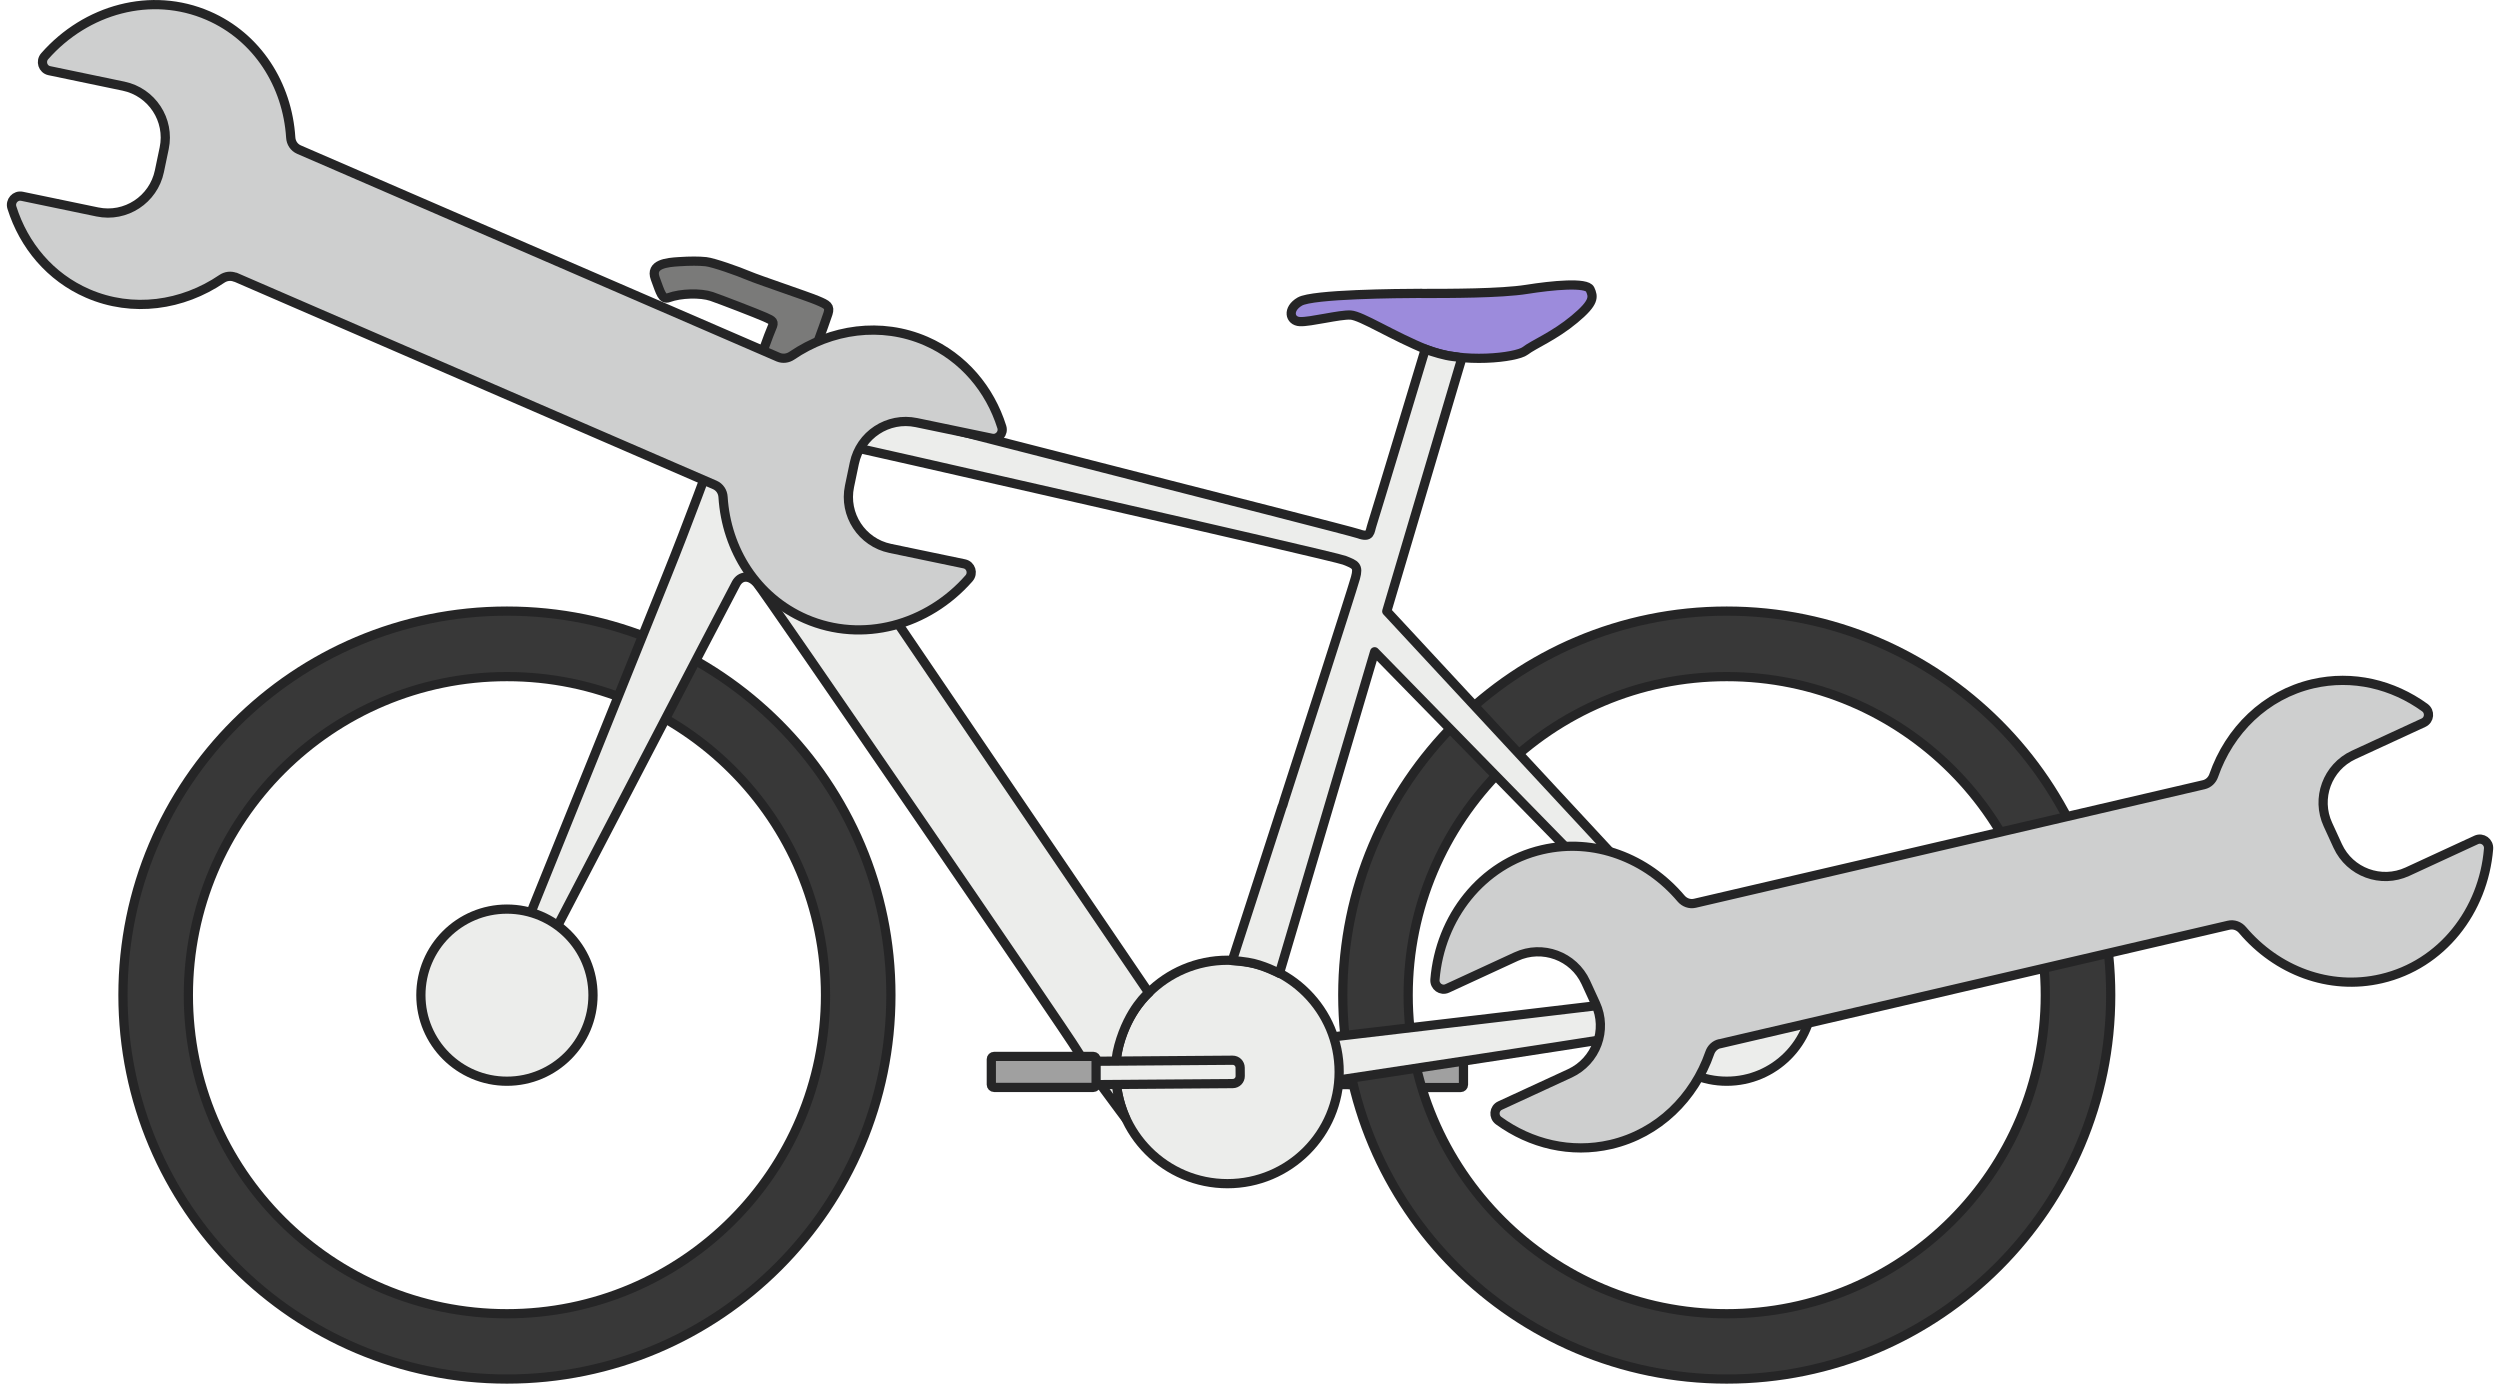 <svg width="271" height="150" viewBox="0 0 271 150" fill="none" xmlns="http://www.w3.org/2000/svg">
<g clip-path="url(#clip0_2102_58731)">
<path d="M148.662 117.592L132.486 117.47C132.034 117.467 131.675 117.103 131.678 116.651L131.685 115.747C131.689 115.295 132.053 114.937 132.505 114.94L148.681 115.061L148.662 117.592Z" fill="#ECEDEB" stroke="#252526" stroke-linejoin="round"/>
<path d="M147.585 117.887H158.339C158.506 117.887 158.641 117.752 158.641 117.585V114.824C158.641 114.658 158.506 114.523 158.339 114.523H147.585C147.419 114.523 147.284 114.658 147.284 114.824V117.585C147.284 117.752 147.419 117.887 147.585 117.887Z" fill="#A0A0A0" stroke="#252526" stroke-linejoin="round"/>
<path d="M54.952 66.244C31.967 66.244 13.33 84.881 13.33 107.866C13.33 130.851 31.967 149.488 54.952 149.488C77.937 149.488 96.574 130.851 96.574 107.866C96.574 84.881 77.937 66.244 54.952 66.244ZM54.952 142.409C35.883 142.409 20.419 126.945 20.419 107.876C20.419 88.807 35.883 73.344 54.952 73.344C74.021 73.344 89.485 88.807 89.485 107.876C89.485 126.945 74.021 142.409 54.952 142.409Z" fill="#383838" stroke="#252526" stroke-linejoin="round"/>
<path d="M187.179 66.244C164.194 66.244 145.557 84.881 145.557 107.866C145.557 130.851 164.194 149.488 187.179 149.488C210.164 149.488 228.801 130.851 228.801 107.866C228.801 84.881 210.164 66.244 187.179 66.244ZM187.179 142.409C168.11 142.409 152.646 126.945 152.646 107.876C152.646 88.807 168.11 73.344 187.179 73.344C206.247 73.344 221.711 88.807 221.711 107.876C221.711 126.945 206.247 142.409 187.179 142.409Z" fill="#383838" stroke="#252526" stroke-linejoin="round"/>
<path d="M154.112 31.811C157.115 31.811 162.688 31.811 165.479 31.369C168.261 30.927 172.006 30.566 172.368 31.369C172.729 32.172 172.88 32.765 170.681 34.592C168.482 36.43 166.282 37.303 165.329 38.036C164.375 38.77 158.52 39.452 154.735 37.936C150.959 36.42 147.585 34.221 146.41 34.151C145.235 34.08 142.012 34.924 140.908 34.863C139.803 34.813 139.512 33.488 140.908 32.684C142.303 31.881 151.542 31.811 154.102 31.801L154.112 31.811Z" fill="#9C8BDC" stroke="#252526" stroke-linejoin="round"/>
<path d="M138.387 113.117C138.387 113.117 181.164 108.086 182.589 107.865C184.015 107.644 184.849 108.518 184.969 109.15C185.09 109.783 184.728 110.616 183.302 111.088C181.876 111.56 139.1 117.977 139.1 117.977L138.387 113.107V113.117Z" fill="#ECEDEB" stroke="#252526" stroke-linejoin="round"/>
<path d="M87.406 40.477C87.406 40.477 89.514 34.783 89.755 33.99C89.996 33.197 89.705 33.036 88.581 32.564C87.456 32.092 82.224 30.345 81.12 29.873C80.015 29.401 77.314 28.447 76.521 28.367C75.728 28.287 74.854 28.287 73.589 28.367C72.323 28.447 70.446 28.608 71.028 30.184C71.611 31.761 71.781 32.524 72.494 32.263C73.79 31.791 75.938 31.731 77.133 32.133C78.077 32.454 82.064 33.99 82.937 34.382C83.811 34.773 83.972 34.854 83.65 35.567C83.329 36.28 82.375 39.011 82.375 39.011L87.406 40.467V40.477Z" fill="#7A7A79" stroke="#252526" stroke-linejoin="round"/>
<path d="M133.055 128.31C139.744 128.31 145.165 122.888 145.165 116.2C145.165 109.512 139.744 104.09 133.055 104.09C126.367 104.09 120.945 109.512 120.945 116.2C120.945 122.888 126.367 128.31 133.055 128.31Z" fill="#ECEDEB" stroke="#252526" stroke-linejoin="round"/>
<path d="M187.922 106.811C187.389 106.198 155.699 72.057 150.326 66.263C154.423 52.426 158.129 39.954 158.129 39.954C158.48 38.77 158.621 38.77 157.476 38.639C156.612 38.539 155.397 38.177 154.504 37.846C154.152 39.031 148.961 56.202 148.72 56.914C148.479 57.627 148.599 58.34 147.294 57.868C145.988 57.397 88.079 42.776 87.135 42.304C87.135 42.304 87.266 41.491 87.406 40.477C87.416 40.386 81.763 38.85 81.351 38.739C80.899 38.619 79.594 43.037 78.821 45.156C76.762 50.779 74.513 56.874 72.274 62.427C69.673 68.874 67.082 75.321 64.481 81.767C62.303 87.17 60.113 92.582 57.924 97.984C56.94 100.414 56.037 102.895 54.942 105.284C53.968 107.423 53.365 108.729 54.139 109.15C54.751 109.482 55.444 109.883 56.519 107.885C57.583 105.887 79.333 64.064 79.805 63.231C80.277 62.397 81.231 62.277 82.064 63.231C82.898 64.185 115.804 112.183 116.758 113.85C117.711 115.517 122.019 121.23 122.019 121.23C122.019 121.23 120.162 117.405 121.276 113.368C122.381 109.331 124.53 107.614 124.53 107.614C124.53 107.614 91.453 58.953 90.027 56.814C88.601 54.675 85.87 51.583 85.749 49.926C85.629 48.269 87.266 47.315 89.475 47.787C91.684 48.259 144.562 60.258 145.747 60.74C146.932 61.212 147.294 61.333 146.932 62.638C146.581 63.944 139.451 86.045 139.21 86.758C139.09 87.109 139.09 87.26 138.989 87.421L133.577 104.13C134.18 104.16 134.722 104.23 135.244 104.31C136.871 104.551 138.688 105.515 138.688 105.515C138.688 105.515 142.976 91.035 149.011 70.651C154.564 76.335 183.925 106.359 185.391 107.885C187.018 109.572 187.52 109.211 187.892 108.96C188.263 108.709 189.036 108.146 187.892 106.831L187.922 106.811Z" fill="#ECEDEB" stroke="#252526" stroke-linejoin="round"/>
<path d="M54.953 117.204C60.105 117.204 64.281 113.027 64.281 107.875C64.281 102.723 60.105 98.547 54.953 98.547C49.801 98.547 45.624 102.723 45.624 107.875C45.624 113.027 49.801 117.204 54.953 117.204Z" fill="#ECEDEB" stroke="#252526" stroke-linejoin="round"/>
<path d="M187.178 117.204C192.33 117.204 196.507 113.027 196.507 107.875C196.507 102.723 192.33 98.547 187.178 98.547C182.026 98.547 177.85 102.723 177.85 107.875C177.85 113.027 182.026 117.204 187.178 117.204Z" fill="#ECEDEB" stroke="#252526" stroke-linejoin="round"/>
<path d="M117.437 115.051L133.613 114.929C134.065 114.926 134.429 115.285 134.432 115.737L134.439 116.64C134.443 117.092 134.084 117.456 133.632 117.46L117.456 117.581L117.437 115.051Z" fill="#ECEDEB" stroke="#252526" stroke-linejoin="round"/>
<path d="M118.515 114.514H107.76C107.594 114.514 107.459 114.649 107.459 114.815V117.576C107.459 117.743 107.594 117.878 107.76 117.878H118.515C118.681 117.878 118.816 117.743 118.816 117.576V114.815C118.816 114.649 118.681 114.514 118.515 114.514Z" fill="#A0A0A0" stroke="#252526" stroke-linejoin="round"/>
<path d="M25.511 30.044L77.485 52.567C78.018 52.798 78.349 53.31 78.379 53.882C78.741 59.586 81.994 64.767 87.326 67.087C93.502 69.768 100.581 67.78 105.039 62.689C105.521 62.136 105.25 61.273 104.537 61.122L96.494 59.445C93.421 58.803 91.443 55.79 92.086 52.718L92.608 50.217C93.251 47.144 96.263 45.166 99.336 45.809L107.499 47.506C108.212 47.657 108.815 46.974 108.594 46.281C107.309 42.204 104.447 38.75 100.37 36.972C95.51 34.864 90.088 35.657 85.83 38.559C85.398 38.85 84.856 38.92 84.374 38.72L32.409 16.217C31.877 15.986 31.546 15.473 31.515 14.901C31.154 9.188 27.901 4.006 22.568 1.697C16.393 -0.984 9.314 1.004 4.845 6.095C4.363 6.647 4.634 7.511 5.347 7.661L13.39 9.338C16.463 9.981 18.441 12.993 17.799 16.066L17.277 18.566C16.634 21.639 13.621 23.617 10.549 22.974L2.385 21.277C1.672 21.127 1.07 21.81 1.29 22.503C2.576 26.59 5.438 30.044 9.514 31.811C14.375 33.92 19.787 33.127 24.055 30.224C24.486 29.933 25.029 29.863 25.511 30.064V30.044Z" fill="#CECFCF" stroke="#252526" stroke-linecap="round" stroke-linejoin="round"/>
<path d="M186.416 113.147L241.584 100.294C242.146 100.163 242.719 100.374 243.09 100.816C246.786 105.184 252.479 107.413 258.142 106.087C264.7 104.561 269.208 98.747 269.76 92.009C269.821 91.276 269.088 90.744 268.425 91.045L260.964 94.49C258.112 95.805 254.728 94.56 253.413 91.708L252.349 89.388C251.033 86.537 252.278 83.163 255.13 81.837L262.701 78.343C263.364 78.042 263.444 77.138 262.852 76.706C259.388 74.196 255.04 73.121 250.702 74.125C245.54 75.33 241.664 79.186 239.967 84.067C239.797 84.558 239.405 84.94 238.893 85.061L183.725 97.914C183.163 98.044 182.59 97.833 182.219 97.391C178.523 93.023 172.83 90.794 167.166 92.11C160.609 93.636 156.101 99.45 155.548 106.188C155.488 106.921 156.221 107.453 156.884 107.142L164.345 103.698C167.197 102.382 170.581 103.627 171.896 106.479L172.96 108.799C174.276 111.65 173.031 115.024 170.179 116.35L162.608 119.844C161.945 120.146 161.864 121.049 162.457 121.481C165.921 123.991 170.269 125.066 174.607 124.062C179.769 122.857 183.645 119.001 185.342 114.131C185.512 113.639 185.904 113.257 186.416 113.137V113.147Z" fill="#CECFCF" stroke="#252526" stroke-linecap="round" stroke-linejoin="round"/>
</g>
<defs>
<clipPath id="clip0_2102_58731">
<rect width="269.504" height="150" fill="white" transform="translate(0.748)"/>
</clipPath>
</defs>
</svg>
